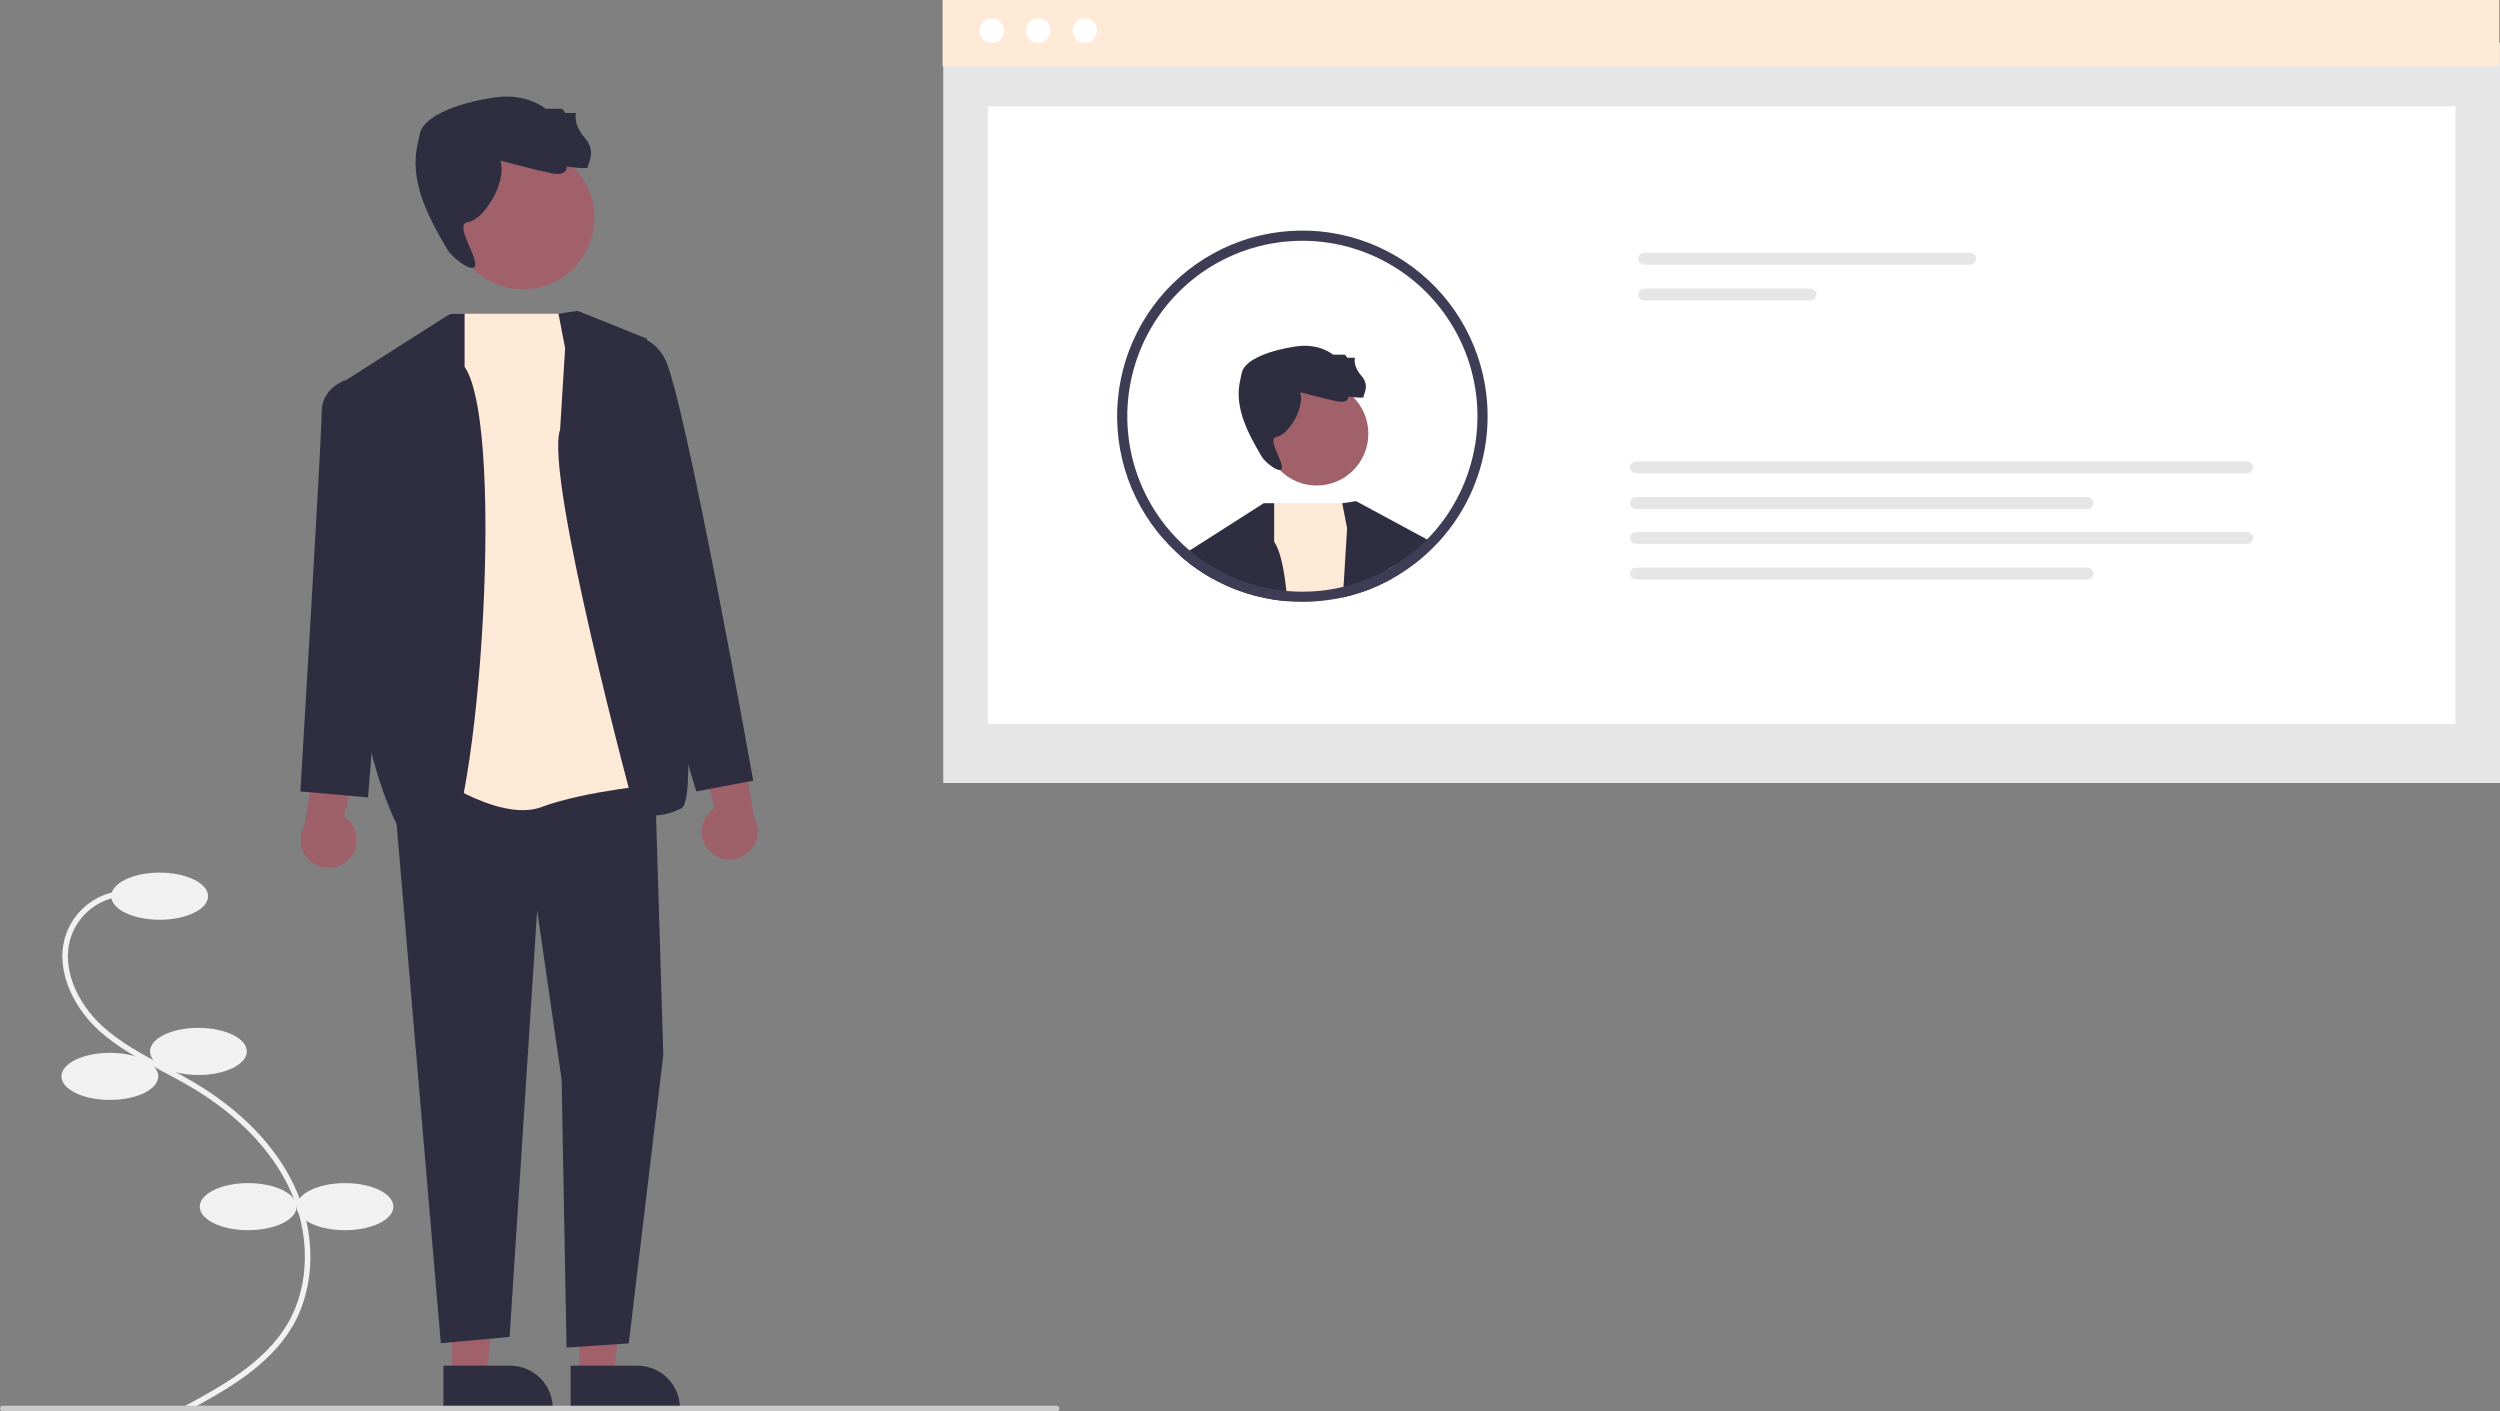 <svg width="62" height="35" viewBox="0 0 62 35" fill="none" xmlns="http://www.w3.org/2000/svg">
<rect x="0" y="0" width="62" height="35" fill="#808080" stroke="none"/>
<g clip-path="url(#clip0_1_2154)">
<path d="M4.665 34.983L4.599 34.862C5.474 34.388 6.563 33.797 7.132 32.829C7.692 31.875 7.705 30.578 7.165 29.446C6.705 28.483 5.86 27.62 4.722 26.95C4.497 26.818 4.262 26.693 4.034 26.572C3.483 26.279 2.913 25.977 2.443 25.547C1.796 24.956 1.307 23.964 1.672 23.08C1.792 22.798 1.988 22.555 2.239 22.379C2.49 22.204 2.784 22.102 3.09 22.085L3.098 22.223C2.818 22.238 2.548 22.331 2.318 22.492C2.088 22.653 1.908 22.875 1.798 23.133C1.459 23.955 1.924 24.887 2.536 25.446C2.993 25.863 3.555 26.162 4.098 26.45C4.327 26.572 4.564 26.698 4.791 26.831C5.953 27.515 6.817 28.399 7.288 29.387C7.848 30.56 7.834 31.905 7.25 32.899C6.662 33.9 5.555 34.5 4.665 34.983Z" fill="#F1F1F1"/>
<path d="M3.959 22.81C4.622 22.81 5.16 22.548 5.16 22.226C5.16 21.903 4.622 21.641 3.959 21.641C3.296 21.641 2.759 21.903 2.759 22.226C2.759 22.548 3.296 22.81 3.959 22.81Z" fill="#F1F1F1"/>
<path d="M4.92 26.66C5.583 26.66 6.121 26.398 6.121 26.075C6.121 25.753 5.583 25.491 4.92 25.491C4.257 25.491 3.72 25.753 3.72 26.075C3.72 26.398 4.257 26.66 4.92 26.66Z" fill="#F1F1F1"/>
<path d="M2.725 27.278C3.388 27.278 3.925 27.017 3.925 26.694C3.925 26.371 3.388 26.11 2.725 26.11C2.062 26.11 1.524 26.371 1.524 26.694C1.524 27.017 2.062 27.278 2.725 27.278Z" fill="#F1F1F1"/>
<path d="M6.155 30.509C6.818 30.509 7.355 30.248 7.355 29.925C7.355 29.602 6.818 29.341 6.155 29.341C5.492 29.341 4.954 29.602 4.954 29.925C4.954 30.248 5.492 30.509 6.155 30.509Z" fill="#F1F1F1"/>
<path d="M8.556 30.509C9.219 30.509 9.756 30.248 9.756 29.925C9.756 29.602 9.219 29.341 8.556 29.341C7.893 29.341 7.355 29.602 7.355 29.925C7.355 30.248 7.893 30.509 8.556 30.509Z" fill="#F1F1F1"/>
<path d="M62 1.061H23.393V19.419H62V1.061Z" fill="#E6E6E6"/>
<path d="M60.896 2.635H24.497V17.952H60.896V2.635Z" fill="white"/>
<path d="M61.983 0H23.376V1.644H61.983V0Z" fill="#FFEAD7"/>
<path d="M24.595 1.065C24.763 1.065 24.899 0.928 24.899 0.76C24.899 0.592 24.763 0.456 24.595 0.456C24.427 0.456 24.291 0.592 24.291 0.76C24.291 0.928 24.427 1.065 24.595 1.065Z" fill="white"/>
<path d="M25.749 1.065C25.917 1.065 26.053 0.928 26.053 0.76C26.053 0.592 25.917 0.456 25.749 0.456C25.581 0.456 25.445 0.592 25.445 0.76C25.445 0.928 25.581 1.065 25.749 1.065Z" fill="white"/>
<path d="M26.903 1.065C27.07 1.065 27.207 0.928 27.207 0.76C27.207 0.592 27.07 0.456 26.903 0.456C26.735 0.456 26.599 0.592 26.599 0.76C26.599 0.928 26.735 1.065 26.903 1.065Z" fill="white"/>
<path d="M40.777 6.27C40.738 6.27 40.701 6.285 40.673 6.313C40.645 6.341 40.63 6.378 40.63 6.417C40.63 6.457 40.645 6.494 40.673 6.522C40.701 6.549 40.738 6.565 40.777 6.565H48.858C48.897 6.565 48.935 6.549 48.962 6.522C48.99 6.494 49.006 6.457 49.006 6.417C49.006 6.378 48.99 6.341 48.962 6.313C48.935 6.285 48.897 6.27 48.858 6.27H40.777Z" fill="#E6E6E6"/>
<path d="M40.777 7.156C40.738 7.156 40.7 7.171 40.673 7.199C40.645 7.227 40.63 7.264 40.63 7.303C40.63 7.342 40.645 7.38 40.673 7.407C40.7 7.435 40.738 7.451 40.777 7.451H44.903C44.941 7.451 44.979 7.435 45.006 7.407C45.034 7.38 45.049 7.342 45.049 7.303C45.049 7.264 45.034 7.227 45.006 7.199C44.979 7.171 44.941 7.156 44.903 7.156H40.777Z" fill="#E6E6E6"/>
<path d="M40.574 11.442C40.535 11.442 40.498 11.457 40.47 11.485C40.442 11.513 40.427 11.55 40.427 11.589C40.427 11.629 40.442 11.666 40.47 11.694C40.498 11.722 40.535 11.737 40.574 11.737H55.726C55.765 11.737 55.803 11.722 55.831 11.694C55.858 11.666 55.874 11.629 55.874 11.589C55.874 11.55 55.858 11.513 55.831 11.485C55.803 11.457 55.765 11.442 55.726 11.442H40.574Z" fill="#E6E6E6"/>
<path d="M40.574 12.327C40.535 12.328 40.497 12.343 40.47 12.371C40.442 12.398 40.427 12.436 40.427 12.475C40.427 12.514 40.442 12.552 40.47 12.579C40.497 12.607 40.535 12.623 40.574 12.623H51.77C51.809 12.623 51.847 12.607 51.874 12.579C51.902 12.552 51.917 12.514 51.917 12.475C51.917 12.436 51.902 12.398 51.874 12.371C51.847 12.343 51.809 12.328 51.77 12.327H40.574Z" fill="#E6E6E6"/>
<path d="M40.574 13.193C40.535 13.193 40.497 13.209 40.47 13.236C40.442 13.264 40.427 13.301 40.427 13.341C40.427 13.38 40.442 13.417 40.47 13.445C40.497 13.472 40.535 13.488 40.574 13.488H55.726C55.765 13.488 55.802 13.472 55.83 13.445C55.858 13.417 55.873 13.38 55.873 13.341C55.873 13.301 55.858 13.264 55.83 13.236C55.802 13.209 55.765 13.193 55.726 13.193H40.574Z" fill="#E6E6E6"/>
<path d="M40.574 14.078C40.535 14.079 40.497 14.094 40.47 14.122C40.442 14.149 40.427 14.187 40.427 14.226C40.427 14.265 40.442 14.303 40.47 14.33C40.497 14.358 40.535 14.373 40.574 14.373H51.77C51.809 14.373 51.847 14.358 51.874 14.33C51.902 14.303 51.917 14.265 51.917 14.226C51.917 14.187 51.902 14.149 51.874 14.122C51.847 14.094 51.809 14.079 51.77 14.078H40.574Z" fill="#E6E6E6"/>
<path d="M32.653 12.041C33.361 12.041 33.935 11.465 33.935 10.756C33.935 10.046 33.361 9.47 32.653 9.47C31.944 9.47 31.37 10.046 31.37 10.756C31.37 11.465 31.944 12.041 32.653 12.041Z" fill="#A0616A"/>
<path d="M32.246 9.727C32.246 9.727 32.845 9.888 33.155 9.952C33.465 10.017 33.433 9.835 33.433 9.835C33.433 9.835 33.839 9.888 33.817 9.845C33.796 9.802 33.988 9.578 33.764 9.321C33.539 9.064 33.604 8.871 33.604 8.871H33.411L33.358 8.796H33.059C33.059 8.796 32.728 8.505 32.14 8.591C31.552 8.676 30.857 8.903 30.793 9.256C30.784 9.304 30.773 9.357 30.76 9.414C30.599 10.094 30.94 10.73 31.295 11.332C31.382 11.48 31.803 11.802 31.792 11.581C31.781 11.36 31.413 10.863 31.669 10.831C31.926 10.798 32.364 10.145 32.246 9.727Z" fill="#2F2E41"/>
<path d="M31.924 14.91C31.677 14.89 31.431 14.85 31.19 14.789L31.204 14.533L31.316 12.495L31.317 12.48H33.576L33.931 14.356L33.979 14.609C33.885 14.646 33.79 14.68 33.694 14.71C33.693 14.71 33.693 14.711 33.692 14.711C33.557 14.753 33.421 14.789 33.284 14.819C33.102 14.859 32.917 14.887 32.731 14.905C32.587 14.919 32.443 14.926 32.299 14.926C32.174 14.926 32.048 14.921 31.924 14.91Z" fill="#FFEAD7"/>
<path d="M30.473 14.548C30.379 14.507 30.288 14.463 30.199 14.418L30.161 14.398C30.135 14.384 30.108 14.37 30.082 14.355C30.046 14.335 30.012 14.315 29.979 14.296C29.947 14.277 29.913 14.257 29.881 14.237C29.879 14.236 29.878 14.235 29.876 14.235C29.764 14.163 29.653 14.089 29.547 14.009C29.53 13.996 29.512 13.982 29.494 13.969L29.476 13.668L29.503 13.652L31.317 12.495L31.342 12.48L31.344 12.479L31.599 12.48V13.434C31.744 13.643 31.842 14.082 31.902 14.656C31.91 14.738 31.918 14.823 31.925 14.91C31.677 14.89 31.432 14.85 31.191 14.789C31.165 14.784 31.14 14.778 31.114 14.771C30.962 14.731 30.813 14.683 30.667 14.627C30.622 14.61 30.579 14.592 30.535 14.575L30.531 14.573C30.512 14.564 30.491 14.556 30.473 14.548Z" fill="#2F2E41"/>
<path d="M30.082 14.355C30.046 14.335 30.012 14.315 29.979 14.296C29.947 14.277 29.913 14.257 29.881 14.237C29.879 14.236 29.878 14.235 29.876 14.235C29.764 14.163 29.653 14.089 29.547 14.009C29.53 13.996 29.512 13.982 29.494 13.969C29.486 13.961 29.478 13.955 29.468 13.948C29.402 13.897 29.337 13.844 29.275 13.787C29.272 13.785 29.27 13.782 29.267 13.78C29.33 13.731 29.4 13.694 29.476 13.668L29.549 13.69L30.075 13.849L30.078 14.062L30.082 14.355Z" fill="#2F2E41"/>
<path d="M34.511 14.358C34.48 14.375 34.449 14.391 34.417 14.407C34.41 14.411 34.404 14.414 34.398 14.417C34.356 14.438 34.316 14.459 34.274 14.479C34.273 14.48 34.271 14.48 34.271 14.481C34.269 14.482 34.266 14.483 34.264 14.484C34.17 14.529 34.075 14.571 33.979 14.609C33.885 14.646 33.791 14.68 33.694 14.71C33.693 14.71 33.693 14.711 33.692 14.711C33.558 14.753 33.422 14.789 33.284 14.819C33.283 14.734 33.294 14.649 33.318 14.566L33.319 14.552L33.408 13.102L33.288 12.48L33.632 12.429L35.518 13.447C35.518 13.447 35.31 13.655 34.457 14.099C34.382 14.138 34.492 14.268 34.511 14.358Z" fill="#2F2E41"/>
<path d="M32.709 14.655C32.573 14.667 32.436 14.674 32.299 14.674C32.166 14.674 32.034 14.668 31.902 14.656C31.91 14.738 31.917 14.823 31.925 14.91C32.048 14.921 32.174 14.926 32.299 14.926C32.443 14.926 32.588 14.919 32.731 14.905C32.917 14.887 33.102 14.859 33.285 14.819C33.283 14.734 33.294 14.649 33.318 14.566L33.319 14.552C33.118 14.601 32.914 14.635 32.709 14.655ZM36.637 8.808C36.417 8.176 36.063 7.599 35.598 7.119C35.133 6.638 34.569 6.264 33.945 6.024C33.321 5.784 32.653 5.683 31.986 5.729C31.32 5.774 30.671 5.965 30.085 6.288C29.5 6.61 28.991 7.057 28.596 7.596C28.2 8.136 27.927 8.756 27.795 9.412C27.663 10.068 27.675 10.746 27.831 11.397C27.987 12.048 28.283 12.657 28.698 13.182C28.739 13.234 28.782 13.286 28.826 13.336C28.83 13.34 28.832 13.343 28.835 13.346C28.942 13.47 29.057 13.588 29.177 13.7C29.206 13.727 29.236 13.754 29.267 13.78C29.27 13.782 29.272 13.785 29.275 13.787C29.337 13.843 29.402 13.896 29.468 13.947C29.478 13.955 29.486 13.961 29.494 13.968C29.512 13.982 29.53 13.995 29.547 14.009C29.653 14.089 29.763 14.163 29.876 14.235C29.878 14.235 29.879 14.236 29.881 14.237C29.913 14.257 29.946 14.277 29.979 14.295C30.012 14.315 30.046 14.335 30.082 14.355C30.108 14.369 30.135 14.384 30.16 14.398L30.199 14.417C30.288 14.463 30.379 14.507 30.472 14.547C30.491 14.556 30.512 14.564 30.531 14.572L30.535 14.575C30.578 14.592 30.622 14.61 30.667 14.627C30.813 14.683 30.962 14.731 31.114 14.771C31.14 14.778 31.165 14.784 31.191 14.789C31.432 14.85 31.677 14.89 31.925 14.91C32.048 14.921 32.174 14.926 32.299 14.926C32.443 14.926 32.588 14.919 32.731 14.905C32.917 14.887 33.102 14.859 33.285 14.819C33.422 14.789 33.558 14.753 33.692 14.711C33.693 14.711 33.693 14.71 33.694 14.71C33.791 14.68 33.885 14.645 33.979 14.609C34.076 14.57 34.17 14.529 34.264 14.484C34.266 14.483 34.269 14.482 34.271 14.481C34.271 14.48 34.273 14.48 34.274 14.479C34.316 14.459 34.356 14.438 34.398 14.417C34.404 14.414 34.41 14.411 34.418 14.407C34.449 14.391 34.48 14.375 34.511 14.358C34.513 14.357 34.514 14.356 34.516 14.355C34.599 14.309 34.68 14.261 34.76 14.21C34.782 14.197 34.803 14.183 34.825 14.167C34.857 14.148 34.889 14.126 34.919 14.104C34.959 14.076 35 14.046 35.039 14.016C35.052 14.008 35.065 13.998 35.077 13.988C35.173 13.915 35.267 13.838 35.356 13.757C36.034 13.152 36.518 12.358 36.746 11.477C36.974 10.597 36.936 9.668 36.637 8.808ZM35.278 13.488C35.166 13.594 35.048 13.694 34.925 13.788C34.898 13.809 34.87 13.83 34.842 13.848C34.815 13.869 34.788 13.889 34.76 13.908C34.736 13.925 34.712 13.941 34.687 13.957C34.685 13.959 34.682 13.96 34.68 13.962C34.662 13.975 34.643 13.986 34.626 13.998C34.57 14.032 34.513 14.066 34.457 14.098C34.444 14.106 34.431 14.114 34.418 14.121C34.41 14.126 34.403 14.13 34.395 14.134C34.364 14.152 34.332 14.167 34.301 14.184C34.297 14.187 34.292 14.188 34.288 14.191C34.286 14.191 34.285 14.192 34.283 14.193C34.262 14.205 34.24 14.215 34.218 14.226C34.199 14.235 34.182 14.244 34.163 14.253C34.087 14.289 34.009 14.323 33.931 14.356C33.849 14.389 33.766 14.419 33.682 14.447C33.661 14.455 33.639 14.463 33.617 14.469C33.518 14.501 33.42 14.529 33.319 14.552C33.118 14.601 32.914 14.635 32.709 14.655C32.573 14.667 32.436 14.674 32.299 14.674C32.166 14.674 32.034 14.668 31.902 14.656C31.666 14.634 31.433 14.593 31.204 14.533C31.196 14.531 31.187 14.529 31.178 14.527C30.991 14.478 30.807 14.415 30.628 14.339C30.619 14.335 30.609 14.332 30.6 14.328C30.59 14.323 30.581 14.32 30.572 14.316C30.562 14.312 30.552 14.308 30.543 14.304C30.465 14.269 30.389 14.232 30.313 14.193L30.278 14.175C30.21 14.139 30.144 14.103 30.078 14.062C30.056 14.05 30.032 14.035 30.009 14.02C29.983 14.005 29.957 13.988 29.932 13.971C29.926 13.967 29.919 13.963 29.913 13.959C29.855 13.919 29.796 13.88 29.739 13.837C29.7 13.808 29.662 13.78 29.623 13.749C29.598 13.731 29.573 13.711 29.549 13.69C29.534 13.679 29.518 13.665 29.503 13.652C29.482 13.634 29.461 13.616 29.44 13.597C29.408 13.571 29.378 13.542 29.349 13.515C29.232 13.407 29.121 13.292 29.017 13.171C28.982 13.132 28.948 13.092 28.916 13.05C28.909 13.042 28.902 13.034 28.895 13.024C28.372 12.362 28.052 11.562 27.975 10.721C27.898 9.88 28.067 9.034 28.461 8.288C28.855 7.541 29.457 6.926 30.195 6.516C30.932 6.107 31.772 5.922 32.613 5.983C33.454 6.044 34.258 6.349 34.929 6.86C35.6 7.372 36.107 8.068 36.39 8.864C36.672 9.659 36.718 10.52 36.52 11.341C36.323 12.163 35.892 12.909 35.278 13.488Z" fill="#3F3D56"/>
<path d="M11.211 34.144L12.052 34.144L12.452 30.894L11.211 30.894L11.211 34.144Z" fill="#A0616A"/>
<path d="M10.997 33.869L12.653 33.869H12.653C12.933 33.869 13.202 33.981 13.4 34.179C13.598 34.377 13.709 34.646 13.709 34.927V34.961L10.997 34.961L10.997 33.869Z" fill="#2F2E41"/>
<path d="M14.367 34.144L15.208 34.144L15.608 30.894L14.367 30.894L14.367 34.144Z" fill="#A0616A"/>
<path d="M14.152 33.869L15.809 33.869H15.809C16.089 33.869 16.357 33.981 16.555 34.179C16.753 34.377 16.864 34.646 16.864 34.927V34.961L14.152 34.961L14.152 33.869Z" fill="#2F2E41"/>
<path d="M8.66 21.299C8.728 21.225 8.78 21.137 8.811 21.041C8.843 20.945 8.852 20.843 8.84 20.743C8.828 20.643 8.794 20.546 8.74 20.461C8.687 20.375 8.615 20.302 8.53 20.247L9.115 17.862L7.915 18.29L7.544 20.49C7.461 20.639 7.436 20.812 7.472 20.978C7.509 21.145 7.605 21.291 7.743 21.391C7.88 21.491 8.05 21.537 8.219 21.52C8.388 21.503 8.544 21.424 8.66 21.299Z" fill="#9E616A"/>
<path d="M17.587 21.093C17.518 21.019 17.466 20.931 17.435 20.835C17.404 20.739 17.394 20.637 17.407 20.537C17.419 20.436 17.453 20.34 17.506 20.254C17.56 20.169 17.631 20.096 17.716 20.041L17.132 17.655L18.332 18.084L18.703 20.284C18.785 20.432 18.811 20.606 18.774 20.772C18.737 20.938 18.641 21.085 18.504 21.185C18.366 21.285 18.197 21.33 18.028 21.314C17.859 21.297 17.702 21.218 17.587 21.093Z" fill="#9E616A"/>
<path d="M9.767 19.627L10.932 33.311L12.638 33.155L13.321 22.579L13.928 26.767L14.05 33.419L15.593 33.316L16.45 26.16L16.24 19.229L10.381 18.634L9.767 19.627Z" fill="#2F2E41"/>
<path d="M12.973 7.175C13.95 7.175 14.742 6.381 14.742 5.402C14.742 4.423 13.95 3.629 12.973 3.629C11.996 3.629 11.204 4.423 11.204 5.402C11.204 6.381 11.996 7.175 12.973 7.175Z" fill="#A0616A"/>
<path d="M12.413 3.984C12.413 3.984 13.238 4.206 13.666 4.294C14.093 4.383 14.049 4.132 14.049 4.132C14.049 4.132 14.609 4.206 14.58 4.146C14.55 4.087 14.816 3.777 14.506 3.423C14.197 3.068 14.285 2.802 14.285 2.802H14.02L13.946 2.699H13.533C13.533 2.699 13.077 2.298 12.266 2.416C11.455 2.534 10.497 2.847 10.408 3.334C10.396 3.4 10.38 3.474 10.362 3.551C10.14 4.489 10.611 5.367 11.1 6.197C11.22 6.401 11.801 6.846 11.786 6.541C11.771 6.235 11.263 5.55 11.617 5.505C11.971 5.461 12.575 4.56 12.413 3.984Z" fill="#2F2E41"/>
<path d="M11.132 7.78H14.247L16.45 19.437C16.45 19.437 14.53 19.602 13.432 20.014C12.334 20.427 10.51 19.072 10.51 19.072L11.132 7.78Z" fill="#FFEAD7"/>
<path d="M11.522 9.096V7.78L11.169 7.778L8.592 9.42L9.151 18.416C9.151 18.416 9.813 21.417 10.817 21.386C11.82 21.355 12.595 10.656 11.522 9.096Z" fill="#2F2E41"/>
<path d="M9.419 9.668L8.591 9.42C8.591 9.42 7.978 9.6 7.978 10.218C7.978 10.837 7.45 19.627 7.45 19.627L9.127 19.776L9.487 15.305L9.419 9.668Z" fill="#2F2E41"/>
<path d="M14.015 8.637L13.85 7.78L14.324 7.709L16.039 8.397C16.039 8.397 17.582 19.705 16.896 20.049C16.21 20.392 15.747 20.126 15.747 20.126C15.747 20.126 13.491 11.786 13.89 10.658L14.015 8.637Z" fill="#2F2E41"/>
<path d="M14.839 8.568L15.132 8.441C15.132 8.441 15.991 8.014 16.478 8.876C16.965 9.737 18.68 19.361 18.68 19.361L17.269 19.627L16.214 16.163L14.839 8.568Z" fill="#2F2E41"/>
<path d="M26.205 35H0.069C0.05 35 0.033 34.993 0.02 34.98C0.007 34.967 0 34.95 0 34.931C0 34.913 0.007 34.896 0.02 34.883C0.033 34.87 0.05 34.862 0.069 34.862H26.205C26.223 34.862 26.24 34.87 26.253 34.883C26.266 34.896 26.273 34.913 26.273 34.931C26.273 34.95 26.266 34.967 26.253 34.98C26.24 34.993 26.223 35 26.205 35Z" fill="#CACACA"/>
</g>
<defs>
<clipPath id="clip0_1_2154">
<rect width="62" height="35" fill="white"/>
</clipPath>
</defs>
</svg>
